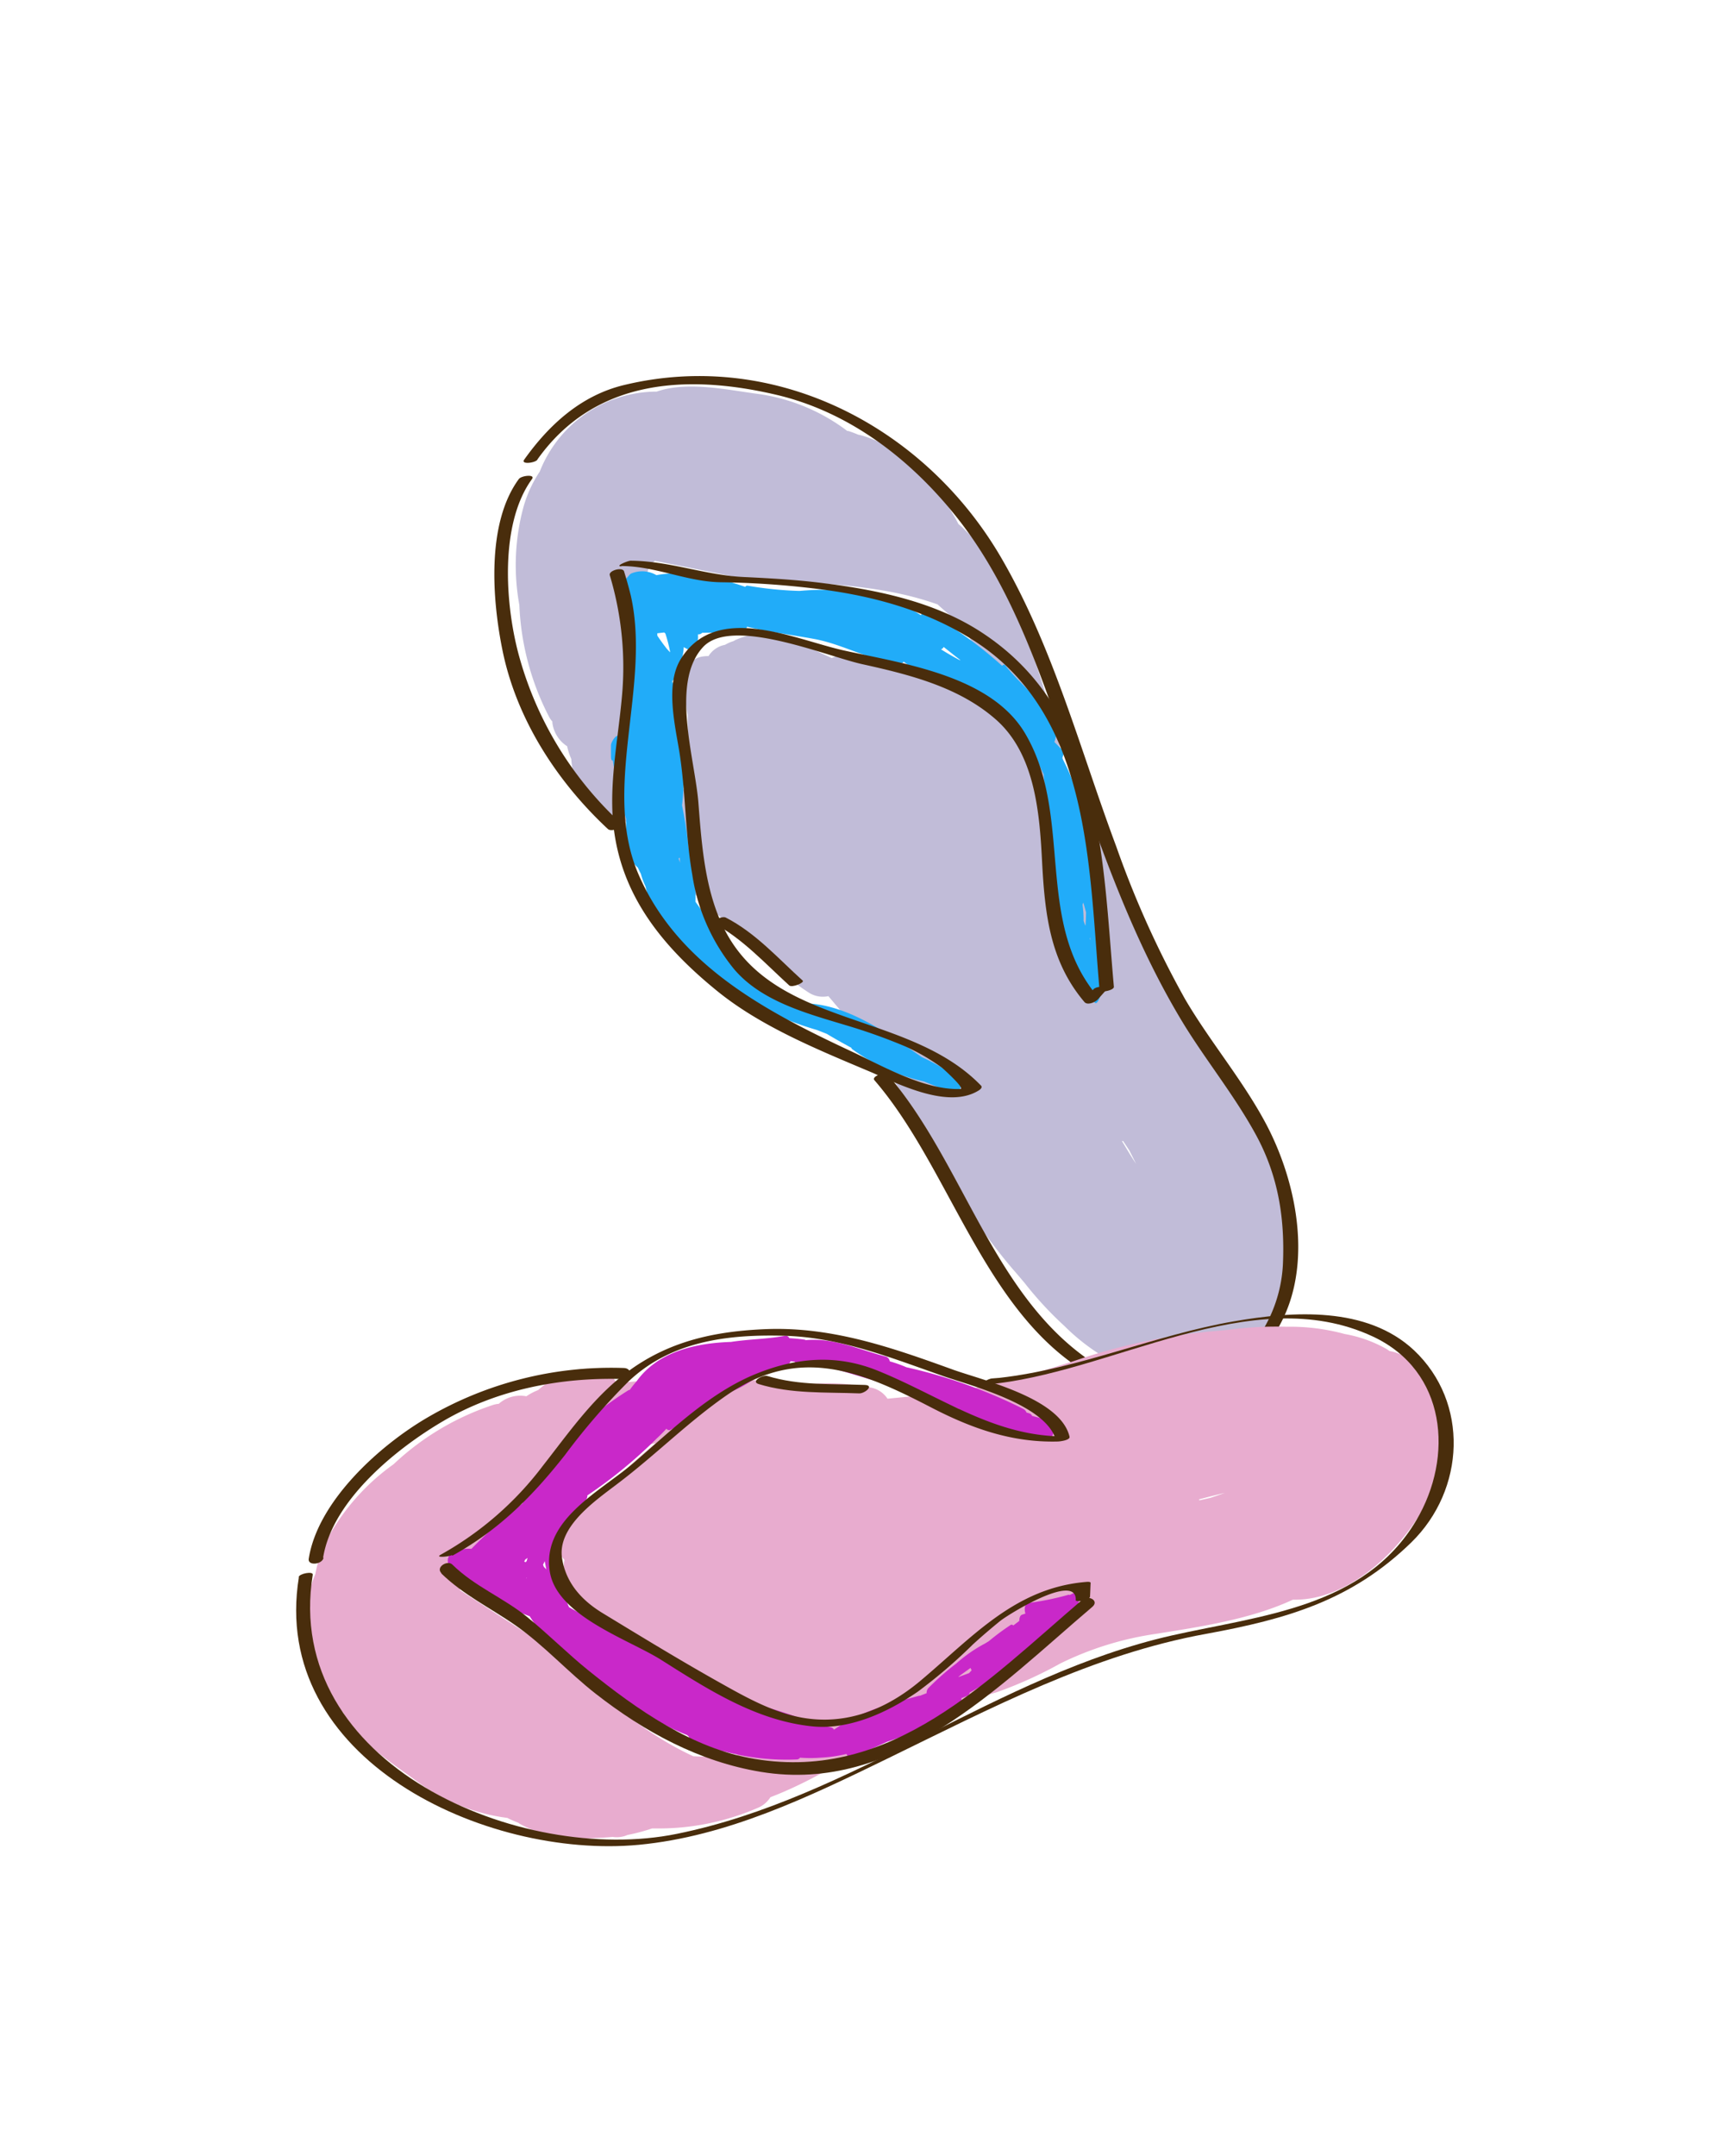 <svg id="layer1" xmlns="http://www.w3.org/2000/svg" viewBox="0 0 231.69 291.16"><defs><style>.cls-1{fill:#c1bcd8;}.cls-2{fill:#21acf9;}.cls-3{fill:#492d0c;}.cls-4{fill:#e8accf;}.cls-5{fill:#c928c9;}</style></defs><path class="cls-1" d="M150.17,183.85a18,18,0,0,0,5.4,2.49,4.89,4.89,0,0,0,.53.09c4.37,3,11.91-.23,14.56-3.92,5.29-7.4,6.66-22.57-.55-29.23-2.26-6-6.67-11.66-10-16.11a43,43,0,0,1-6.53-11.94,56.79,56.79,0,0,0-3.43-8.72,79,79,0,0,0-5-8c-.61-2.52-1.29-5-1.93-7.5-1.41-5.37-2.83-11-5.17-16.08a3.71,3.71,0,0,0-.26-2.3,33.36,33.36,0,0,0-7.93-11.54c-.12-.11-.25-.21-.37-.3a26.65,26.65,0,0,0-1.77-2.94,3.65,3.65,0,0,0-1.28-1.62c-2.81-3.24-5.94-6.34-10.2-7.46a1.28,1.28,0,0,0-.27-.05c-.44-.19-.89-.36-1.36-.51l-.14,0a25.91,25.91,0,0,0-12-5c-4-.51-9.56-1.79-13.75-.32A17,17,0,0,0,72.92,63.69a16.81,16.81,0,0,0-2.24,4.93,30,30,0,0,0-.52,13.08,36,36,0,0,0,4,15.08,3,3,0,0,0,.46.67s0,.09,0,.13a4.42,4.42,0,0,0,2,3.21,8.43,8.43,0,0,0,.56,1.72,10,10,0,0,0,1.42,4.6,2.61,2.61,0,0,0,.27.68,5,5,0,0,0,.78,1.11c.2.19.71.83.13-.05a3.63,3.63,0,0,0,4.4,1.67A111.18,111.18,0,0,0,102.49,128a28.87,28.87,0,0,0,6.82,6.09,3.53,3.53,0,0,0,2.6.45c2.62,3.1,5.29,6.16,7.62,9.47a136.77,136.77,0,0,1,7.51,12.9,78.86,78.86,0,0,0,9.69,14.39c.5.57,1.06,1.23,1.67,1.95a48.11,48.11,0,0,0,5.39,5.83A28,28,0,0,0,150.17,183.85Zm2.4-28.47c.3.6.61,1.2.91,1.81-.67-1-1.29-2.06-1.91-3.08l.16,0ZM135.09,96.73c-.26-.29-.53-.58-.81-.86-4.67-4.62-13.91-7.56-20.35-7.37a3.81,3.81,0,0,0-1.56.38c-.85-.39-1.7-.78-2.54-1.2-3.41-1.71-6.89-2.91-10.53-1.21l-.21.12a5.06,5.06,0,0,0-1.14.5,3.34,3.34,0,0,0-2.23,1.52c-1.25,0-2.45.33-2.83,2a3.6,3.6,0,0,1-.2.49h0s0,.42,0,.43a15.9,15.9,0,0,0,.21,5,107.81,107.81,0,0,0,.62,11.8c-3.23-4.58-5.4-9.58-8.47-14.27,0,0-.08-.07-.11-.12a1.82,1.82,0,0,0,.07-.25,7.49,7.49,0,0,0,.21-1.61,3.53,3.53,0,0,0,.83-1.79,20.07,20.07,0,0,0,.19-4.08,2.81,2.81,0,0,0,.89-2.18c-.08-2.21-.39-4.94.42-7a2.59,2.59,0,0,1,.92-1.28c5.09,1,11.33,2.29,12,2.35,8.73.75,17.86.56,26.19,3.53.78.7,1.55,1.39,2.37,2a3.15,3.15,0,0,0,.28.25l0,0,.05,0,.74.73A43.41,43.41,0,0,1,135.09,96.73Z"/><path class="cls-2" d="M135.39,89.93a54.25,54.25,0,0,0-9.11-6.65c-.41-.31-.9-.51-1.32-.81a2.24,2.24,0,0,0-.11.22l0,0c-.12-.09-.26.06-.44.4C119.7,80,113.64,79.31,108,79.81a48.55,48.55,0,0,1-7-.71c-.11,0-.21,0-.32.16-3.9-1.33-7.89-2.33-12-1.58a3.82,3.82,0,0,0-3.41-.22,1,1,0,0,0-.36.35,2.23,2.23,0,0,0-.68,1.48c.21,1.88.54,3.74.86,5.59a8.7,8.7,0,0,0,.15,2.05c-.07.52-.13,1-.17,1.56,0,0,0,0,0,0a36.41,36.41,0,0,0-.41,4.29,1.59,1.59,0,0,0-.5.92q-.1,1.47-.18,2.94c-.07,1.24-.15,2.49-.23,3.74,0-.21-.06-.41-.08-.61-.12-1.09-1.12.38-1.13.88s0,1,0,1.5.11.58.26.57a53.71,53.71,0,0,0,1.79,7.9,27.38,27.38,0,0,0,.14,3.56,4.24,4.24,0,0,0,1.44,3c.12.26.25.54.4.81a9.8,9.8,0,0,0,.64,1.73c.06.26.11.51.19.76-.48,4,5.5,8.37,8,10.36,1.19,1,2.44,1.92,3.71,2.83l.17.18a.34.34,0,0,0,.25.12,41.48,41.48,0,0,0,4.5,2.73,40.47,40.47,0,0,0,6.34,2.41l1.32.52c1.1.66,2.2,1.28,3.32,1.88a.41.41,0,0,0,.13.2,26.68,26.68,0,0,0,9.7,4.36c1.35.55,2.72,1.08,4.1,1.58.61.23,1.24-1.46.78-1.8a28.14,28.14,0,0,0-5.21-3.09c-4.67-3.25-10.1-7.16-15.84-7.25a.63.63,0,0,0-.48.33,51.71,51.71,0,0,1-8.16-4.31A20.44,20.44,0,0,0,96.12,125c-.67-1.1-1.4-2.17-2.17-3.21a23,23,0,0,0-.91-7.17,58,58,0,0,0-.9-5.86,26.6,26.6,0,0,0-.81-10.66A12.84,12.84,0,0,0,90.81,92a1.8,1.8,0,0,0,.29-.35,4.61,4.61,0,0,0,.52-1.5,6.25,6.25,0,0,0,.75-2.75,4.28,4.28,0,0,0,1.13.49c.5.12.77-1.23.79-1.53a5.3,5.3,0,0,0,0-.68c.13,0,.27,0,.4-.09a.51.51,0,0,0,.18-.13c1.79,0,3.59-.12,5.39,0,.24,0,.51-.38.67-.82,3,.74,6,1.09,9.07,1.66,4.06.75,7.56,3,11.73,3.28.12,0,.23-.07.35-.21a30.21,30.21,0,0,0,10.82,4.89,25.23,25.23,0,0,0,5.32,5.5.33.33,0,0,0,.07.18,18.75,18.75,0,0,1,1.71,2.4c.31.75.62,1.5,1,2.24,0,.43.07.85.12,1.27-1.05,2.51-.47,5.89.67,8.93a28.81,28.81,0,0,0,.35,3.22,12.74,12.74,0,0,0,1,6.29,6.68,6.68,0,0,0,1.5,5,12,12,0,0,0,3.26,6.12c.32.37.76-.85.79-1a7.49,7.49,0,0,0,.07-2.79,5.33,5.33,0,0,0,.2-.83c.51-2.93-.12-6.65-1.23-10.13a38,38,0,0,0-2.15-13,22.81,22.81,0,0,0-2.08-5.25c.17-.43.28-.92.11-1.06q-.6-.56-1.17-1.14a2.47,2.47,0,0,0,.2-1c0-.09-.05-.18-.07-.27a.51.51,0,0,0-.08-.43l-.05-.06c-1.15-3.58-4.35-5.68-6.65-8.6C135.65,89.7,135.52,89.77,135.39,89.93Zm-5.6-.74-.23-.08c-.83-.44-1.65-.92-2.45-1.42.13,0,.26-.12.38-.31C128.27,88,129,88.58,129.79,89.19ZM91.69,116c0-.07.06-.12.09-.18l.07.13c0,.2,0,.41.05.61Zm-1.15-27.9a5.25,5.25,0,0,1-.68-.77c-.33-.42-.69-.93-1.06-1.48,0-.11,0-.21,0-.32l.93-.11.16.14A21.94,21.94,0,0,1,90.54,88.08Zm56.68,38.7a1.54,1.54,0,0,0,.06-.21.59.59,0,0,0,0-.13c0,.24,0,.49.06.74C147.32,127,147.27,126.91,147.22,126.78Zm-.58-1.76-.09-.2c-.06-.16-.11-.32-.16-.48a13.9,13.9,0,0,0-.14-2.14c0-.11.07-.21.1-.32.13.44.25.88.37,1.32C146.71,123.81,146.69,124.42,146.64,125Zm-62-19.56s0,0,0,.06a.64.64,0,0,1,0-.07Zm-.68-3.84v.26a2.51,2.51,0,0,0,0-.27Z"/><path class="cls-3" d="M70.09,64.7c-4.4,6-3.6,16.34-2.19,23.21,1.91,9.28,7.38,17.69,14.24,24.07.48.44,2.29-.29,1.8-.74A48.07,48.07,0,0,1,70.21,88.91c-1.95-6.84-2.82-18.06,1.66-24.21.5-.68-1.43-.48-1.78,0Z"/><path class="cls-3" d="M72.6,62.06c7.68-10.82,20.05-11.59,32.19-8.76,10.16,2.36,18.59,9,24.87,17.08,7.45,9.63,11.25,21.67,15.19,33,4.21,12.1,8.45,24.14,15.18,35.12,3.1,5,6.85,9.62,9.69,14.86,3,5.55,3.88,11.28,3.59,17.53a19,19,0,0,1-8.75,14.94c-5.29,3.3-12.14,1.36-16.91-1.79-13.53-8.94-17.46-27-27.71-38.88-.4-.46-2.25.22-1.81.73,11,12.72,15.41,34.25,32.17,41.28A17.91,17.91,0,0,0,170,182.86c8.18-8.35,5.86-22.17.87-31.38-3.13-5.78-7.43-10.85-10.76-16.52a131.57,131.57,0,0,1-9.3-20.61c-4.88-13.06-8.48-26.85-15.54-39C125,57.68,104.8,47.07,84.32,52c-5.8,1.39-10.14,5.35-13.51,10.09-.47.67,1.45.45,1.79,0Z"/><path class="cls-3" d="M108.44,132.44c-3.32-3-6.35-6.44-10.4-8.52-.5-.26-2.05.54-1.82.66,4,2.08,7.08,5.49,10.4,8.51.38.35,2.12-.39,1.82-.65Z"/><path class="cls-3" d="M82.38,77.69A43.11,43.11,0,0,1,84,94.29c-.44,4.81-1.36,9.61-1.29,14.46.14,10.82,6,18.45,14.16,25.08,6,4.88,13.78,8,20.87,11,3.79,1.65,10.41,5,14.49,2.44.19-.12.54-.4.3-.65-9.68-10-27.31-7.8-34.35-20.52-2.92-5.28-3.37-11.81-3.83-17.69S90.52,92.15,95,87.37c3.88-4.13,16.6,1.24,21.43,2.32,6.38,1.41,13.06,3.06,18.09,7.47,5.26,4.61,5.91,12.47,6.25,19,.37,7.07,1,13.61,5.74,19.18.42.48,1.48,0,1.8-.36s.81-.91,1.22-1.37-1.39-.47-1.8,0l-1.22,1.36,1.8-.36c-8.59-10.06-3.29-24.3-9.73-35.4C134,91.23,122,89.63,114,87.85c-6.73-1.5-17.16-6.57-22,1.11-2.16,3.43-.81,8.94-.22,12.59.87,5.49.78,11.08,1.74,16.56a26.31,26.31,0,0,0,5.65,12.78c3.7,4.37,9.88,6,15.12,7.58a76.48,76.48,0,0,1,8.06,2.88,27.36,27.36,0,0,1,4.91,2.86c.11.08,3.17,2.84,2.49,2.87-4.8.17-10.33-3-14.56-5-11.47-5.35-23.49-11.59-28.87-23.85C81.18,106.54,88,92.7,85.21,80.4c-.27-1.09-.57-2.16-.9-3.22-.19-.66-2.12-.13-1.93.51Z"/><path class="cls-3" d="M83.94,76.45c4.65,0,8.94,2.16,13.54,2.19a119.2,119.2,0,0,1,12.24.81c7.72.88,15.32,2.87,21.91,7.11,15.83,10.19,15.45,30.64,16.92,47.22,0,.33,2,0,1.93-.52-1.57-17.64-1.52-37.36-18.1-48-6.23-4-13.83-5.58-21.07-6.49-3.6-.46-7.23-.67-10.86-.84-5.19-.25-10-2.17-15.25-2.2-.39,0-2.2.76-1.26.76Z"/><path class="cls-4" d="M173.77,179.19a47.93,47.93,0,0,0-7.93.43l-2.56.23a78.87,78.87,0,0,0-17,3.57,135.63,135.63,0,0,1-14.38,4c-4,.76-8,1.09-12,1.49a3.47,3.47,0,0,0-2.19-1.49,29,29,0,0,0-9.13-.39,110.19,110.19,0,0,0-25.28-.21A3.61,3.61,0,0,0,79,185c1-.22.21-.12-.06-.12a4.72,4.72,0,0,0-1.34.24,3.69,3.69,0,0,0-.67.3,10.11,10.11,0,0,0-4.22,2.32,7.87,7.87,0,0,0-1.6.84,4.39,4.39,0,0,0-3.64.94l-.09.08a3.34,3.34,0,0,0-.8.16,36,36,0,0,0-13.41,8,30,30,0,0,0-8.76,9.74,16.78,16.78,0,0,0-1.81,5.1,17,17,0,0,0-1.2,8.59,17.27,17.27,0,0,0,5,10.17c2,4,6.84,6.91,10.08,9.35a25.94,25.94,0,0,0,12.09,4.82.57.57,0,0,0,.13.08c.44.22.88.4,1.32.57a1.6,1.6,0,0,0,.23.16c3.84,2.17,8.24,2.12,12.52,1.75a3.57,3.57,0,0,0,2-.26,26.12,26.12,0,0,0,3.32-.88l.48,0a33.63,33.63,0,0,0,13.73-2.75,3.69,3.69,0,0,0,1.78-1.47c5.24-2,10.17-5.06,14.92-7.94,2.19-1.33,4.42-2.64,6.61-4a83,83,0,0,0,9.14-2.27,56.91,56.91,0,0,0,8.53-3.87,43.3,43.3,0,0,1,13-4c5.47-.88,12.61-1.9,18.39-4.6,9.8.24,19.4-11.59,20.75-20.58.68-4.49-2.45-12.11-7.71-13a3.41,3.41,0,0,0-.44-.3,17.67,17.67,0,0,0-5.61-2A27.93,27.93,0,0,0,173.77,179.19Zm-11.71,23.44-.1-.12c1.16-.31,2.33-.61,3.52-.88l-1.92.66ZM98.27,237.38l-1,0h-.11c-.11,0-.24,0-.37,0-1-.1-2.08-.14-3.12-.18-8-3.68-14.46-10.18-21.25-15.72-.53-.43-5.9-3.86-10.25-6.69a2.58,2.58,0,0,1,.22-1.56c.89-2.07,3-3.81,4.62-5.34a2.84,2.84,0,0,0,.88-2.19,20.36,20.36,0,0,0,2.71-3,3.67,3.67,0,0,0,.65-1.87,8.51,8.51,0,0,0,1-1.3c0-.08.09-.16.13-.25l.19,0c5.46-1.22,10.54-3.33,16-4.36a106.07,106.07,0,0,0-8.59,8c-1.31.91-2.18,2.3-3.43,3.32h0c0,1-.42.5-.58.76a2.82,2.82,0,0,0,.29,3.67,3.33,3.33,0,0,0,.52,2.65,5,5,0,0,0,.47,1.16,2,2,0,0,0,.06.23c1.43,3.76,4.76,5.32,8.4,6.47.89.28,1.77.59,2.65.91a3.88,3.88,0,0,0,.86,1.36c4.48,4.62,13.16,8.95,19.72,8.89.4,0,.79,0,1.18-.05A43.08,43.08,0,0,1,98.27,237.38Z"/><path class="cls-5" d="M108.9,181l-.05,0a.51.51,0,0,0-.17-.07c-.68-.1-1.37-.16-2.05-.2a.52.52,0,0,0-.59-.31c-2.45.44-4.91.45-7.29.82-5,.16-10,1.41-12.8,5.39a9.93,9.93,0,0,0-.86,1.08.54.54,0,0,0-.25.09c-5.94,3.75-11.28,8.81-14.27,15.26a64.74,64.74,0,0,0-6.89,6.13,4.37,4.37,0,0,0-2.76.67,1.19,1.19,0,0,0,0,1.83,7.26,7.26,0,0,0,.72.44c.34,1,1.79,1.87,3.5,2.49,1.53,1.77,4.21,2.84,6.42,3.67A14.86,14.86,0,0,0,74.81,222a12.07,12.07,0,0,0,3.86,3.47,15.68,15.68,0,0,0,5.52,4.5,50.33,50.33,0,0,0,5.5,2.94q1.57.81,3.15,1.44l.23.21a.94.94,0,0,0,.39.69,23.55,23.55,0,0,0,4.38,1.3,32.66,32.66,0,0,0,9.85,1.08.57.57,0,0,0,.39-.24,18.26,18.26,0,0,0,2.77,0,19.26,19.26,0,0,0,3.52-.5c.11.35.32.59.65.46,1.63-.66,3.24-1.37,4.84-2.11,2.94-.95,5.81-2.37,8.57-3.32.28-.1.37-.59.32-1l.82-.42c.29-.16.37-.68.3-1.14.28-.11.57-.22.84-.34a.56.56,0,0,0,.29-.42c1.15-.65,2.27-1.32,3.36-2a13,13,0,0,0,3.32-2.59l.24-.23a17.91,17.91,0,0,0,5.5-4.67,1.29,1.29,0,0,0,.15-.68,17.53,17.53,0,0,0,1.77-.94,1,1,0,0,0,.31-.78c.22-.66-.08-1.84-.65-1.53-.16.09-.33.16-.49.24a.34.34,0,0,0-.27,0,38.28,38.28,0,0,1-5.32,1.08c-.48,0-.58.86-.39,1.43l-.48.16c-.24.09-.35.45-.35.83l-.81.62a.27.27,0,0,0-.39-.05,33,33,0,0,0-2.92,2.17l-.49.3a19.59,19.59,0,0,0-3.9,2.71,35.9,35.9,0,0,0-3.83,3.38,1.12,1.12,0,0,0-.18.63l-.9.35-.12,0c-4,1.08-8,2.14-11.44,4.55l-.09,0a.5.5,0,0,0-.28-.26c-4.19-1-8.6-3.21-13-3.5-7.13-4.88-15-8.53-22.48-12.76a28.28,28.28,0,0,1-2.16-8.14c1.52-2.16,3.37-4.13,4.56-6.53a1,1,0,0,0,.08-.42,63.16,63.16,0,0,0,9.36-7.68c.46-.42.9-.87,1.32-1.33a.45.45,0,0,0,.63.11,31.28,31.28,0,0,0,6.87-4.67,14.28,14.28,0,0,0,4.9-2.6,38.66,38.66,0,0,0,4-1.52.69.69,0,0,0,.37-.44l.57.07a.6.6,0,0,0,.42.31c1.38.23,2.82.37,4.26.49,3.55.92,7,2.17,10.59,2.91L124,188c1.09.49,2.19,1,3.31,1.36.72.32,1.46.62,2.2.9a.86.86,0,0,0,.21.28c3.26,2.58,7.85,2.92,11.8,3.66.92.18,1.06-1.42.42-1.85a.81.81,0,0,0-.51-.59l-2-.53a.64.64,0,0,0-.43-.36l-.32-.09a1,1,0,0,0-.41-.48,68.44,68.44,0,0,0-15.82-5.64,17.68,17.68,0,0,0-2.25-.8.78.78,0,0,0-.52-.64C116.12,182.31,112.67,180.65,108.9,181ZM71.1,213.1l.05,0s0,.06,0,.09ZM71,211h0l-.18-.1.13-.26.33-.23a3.31,3.31,0,0,0-.12.42Zm60.12,14.24a.86.86,0,0,0,.15.35c-.12.12-.23.25-.35.38l-1.47.54c.1-.1.22-.19.33-.28C130.23,225.91,130.68,225.58,131.13,225.26ZM73.48,211.63l-.12-.3c.08-.16.16-.32.23-.48.07.38.14.75.22,1.12A3.51,3.51,0,0,0,73.48,211.63Z"/><path class="cls-3" d="M43.65,210.39c1.24-7.76,9.9-14.76,16.24-18.47,7.28-4.26,15.86-5.92,24.21-5.67,1.13,0,1.45-1.45.15-1.49a49.19,49.19,0,0,0-26.54,6.71c-6.45,3.77-14.78,11.28-16,19.05-.16,1,1.82.79,2-.13Z"/><path class="cls-3" d="M40.38,213c-4,24.59,25.19,38.11,45.91,36.16,11.94-1.13,23-6.49,33.63-11.66,13.93-6.78,27.67-14.06,43.07-16.84,10.89-2,19.62-4.5,27.67-12.34,7.31-7.14,7.82-18.91.38-25.94-6.39-6-16.4-5.3-24.36-3.92-10.69,1.85-20.83,6.41-31.63,7.63l-1,.08c-.53,0-2.11.92-.83.82,16.7-1.36,35.8-14.18,52.27-6.47,9.93,4.65,10.95,16.22,5.84,24.82-7,11.79-21,12.84-33,15.54-23.66,5.35-43.18,22-66.9,26.8-21.06,4.29-53.29-9.38-49.18-35,.08-.51-1.83-.16-1.91.33Z"/><path class="cls-3" d="M116.84,187.05c-4.43-.17-8.88.11-13.17-1.21-.64-.19-2.28.75-1.18,1.09,4.43,1.35,9,1.08,13.61,1.26.76,0,2.05-1.09.74-1.14Z"/><path class="cls-3" d="M61.15,210.09c6.3-3.49,10.78-8,15.2-13.61a87.89,87.89,0,0,1,8.57-9.91c5.76-5.47,13.49-6.38,21.09-6.16s14.43,3,21.44,5.45c3.87,1.34,14.12,3.94,15.24,8.79l1.6-.66c-9.74.25-17.11-5.4-25.75-8.88-5.47-2.21-10.87-1.78-16.25.38C96,188,90.89,193,85.9,197.32c-4.51,4-12.72,7.77-11.63,14.91.92,6,10.62,9.17,15,11.92,6.34,4,12.77,8.19,20.36,9,5.06.56,10.3-1.88,14.34-4.66a69.89,69.89,0,0,0,7.47-6.4c1.18-1.08,2.4-2.12,3.64-3.13,1-.84,10.42-6.69,10.25-2.83,0,.29,1.9.05,1.93-.52s.05-1.22.08-1.83c0-.17-.48-.14-.54-.13-9.7.77-15.49,7.53-22.53,13.42-4.54,3.78-9.93,6-16,4.9-3.85-.71-7.44-2.7-10.82-4.6-5.37-3-10.72-6.27-16-9.48-2.85-1.73-5-4.08-5.52-7.44-.66-4.27,4.56-7.81,7.42-10,5.16-3.88,9.7-8.5,15-12.13,9.79-6.64,18.11-3.06,27.39,1.74,5.47,2.84,10.92,4.79,17.15,4.63.26,0,1.71-.17,1.6-.65-1.19-5.12-11.36-7.52-15.59-9-8.29-3-16.41-5.87-25.37-5.53-8.4.33-15.33,2.22-21.52,8.1-3.25,3.09-5.92,6.85-8.68,10.37a44.22,44.22,0,0,1-13.8,12c-.83.46,1.13.26,1.48.06Z"/><path class="cls-3" d="M59.59,212.48c3,2.93,6.71,4.7,10.11,7.08,3.81,2.67,7.09,6.32,10.78,9.2,6.59,5.15,14,9.18,22.32,10.55,18.26,3,32.17-11.59,44.76-22.28,1-.85-.53-1.63-1.31-1C133.38,227,120.49,240.62,102,237.57c-8.47-1.39-15.94-6.68-22.48-11.94-2.86-2.31-5.45-4.92-8.29-7.23-3.24-2.63-7.1-4.12-10.12-7.09-.65-.65-2.3.35-1.47,1.17Z"/></svg>
